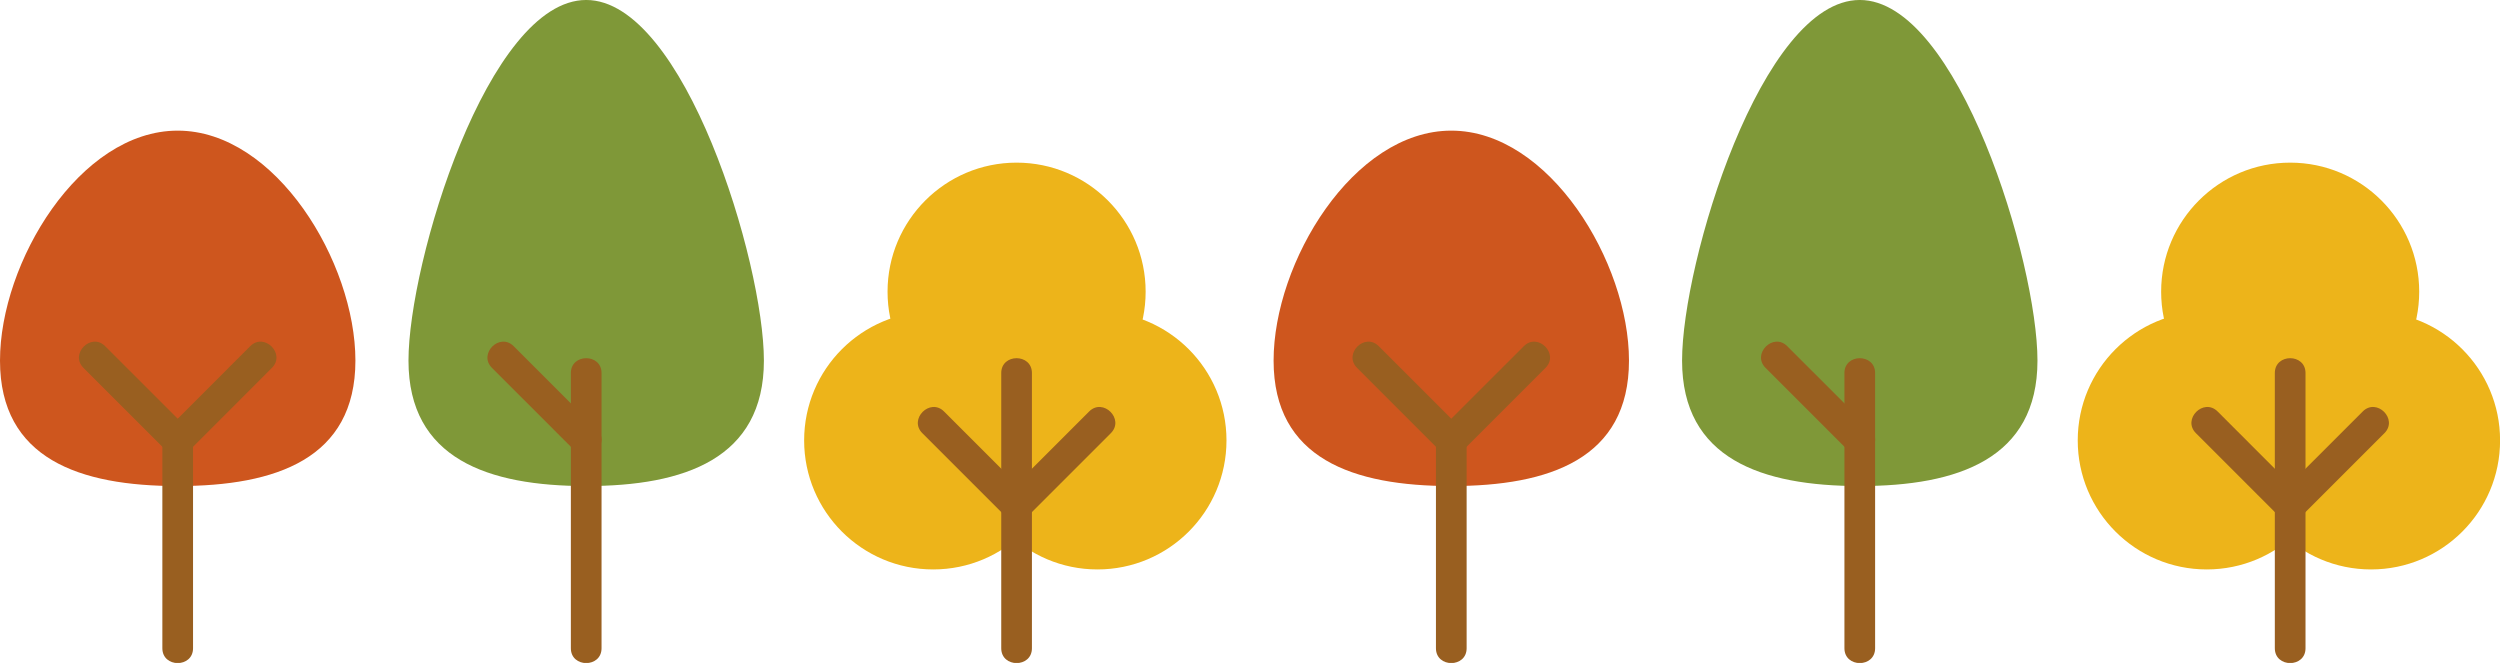 <?xml version="1.0" encoding="UTF-8"?><svg xmlns="http://www.w3.org/2000/svg" xmlns:xlink="http://www.w3.org/1999/xlink" height="127.6" preserveAspectRatio="xMidYMid meet" version="1.0" viewBox="0.0 -0.0 481.2 127.6" width="481.2" zoomAndPan="magnify"><defs><clipPath id="a"><path d="M 192 68 L 199 68 L 199 127.629 L 192 127.629 Z M 192 68"/></clipPath><clipPath id="b"><path d="M 31 81 L 38 81 L 38 127.629 L 31 127.629 Z M 31 81"/></clipPath><clipPath id="c"><path d="M 109 68 L 116 68 L 116 127.629 L 109 127.629 Z M 109 68"/></clipPath><clipPath id="d"><path d="M 431 59 L 481.219 59 L 481.219 110 L 431 110 Z M 431 59"/></clipPath><clipPath id="e"><path d="M 437 68 L 444 68 L 444 127.629 L 437 127.629 Z M 437 68"/></clipPath><clipPath id="f"><path d="M 276 81 L 283 81 L 283 127.629 L 276 127.629 Z M 276 81"/></clipPath><clipPath id="g"><path d="M 355 68 L 361 68 L 361 127.629 L 355 127.629 Z M 355 68"/></clipPath></defs><g><g id="change1_1"><path d="M 68.41 69.41 C 68.41 88.301 53.094 93.555 34.203 93.555 C 15.312 93.555 0 88.301 0 69.41 C 0 50.52 15.312 25.145 34.203 25.145 C 53.094 25.145 68.41 50.52 68.41 69.41" fill="#ce561e"/></g><g id="change2_1"><path d="M 147.035 69.41 C 147.035 88.301 131.723 93.555 112.832 93.555 C 93.941 93.555 78.625 88.301 78.625 69.41 C 78.625 50.52 93.941 -0.004 112.832 -0.004 C 131.723 -0.004 147.035 50.52 147.035 69.41" fill="#7f9838"/></g><g id="change3_1"><path d="M 220.512 56.145 C 220.512 69.859 209.391 80.98 195.672 80.98 C 181.957 80.98 170.836 69.859 170.836 56.145 C 170.836 42.426 181.957 31.305 195.672 31.305 C 209.391 31.305 220.512 42.426 220.512 56.145" fill="#edb41a"/></g><g id="change3_2"><path d="M 204.457 84.77 C 204.457 98.488 193.336 109.605 179.621 109.605 C 165.902 109.605 154.781 98.488 154.781 84.77 C 154.781 71.051 165.902 59.934 179.621 59.934 C 193.336 59.934 204.457 71.051 204.457 84.77" fill="#edb41a"/></g><g id="change3_3"><path d="M 236.074 84.77 C 236.074 98.488 224.957 109.605 211.238 109.605 C 197.523 109.605 186.402 98.488 186.402 84.77 C 186.402 71.051 197.523 59.934 211.238 59.934 C 224.957 59.934 236.074 71.051 236.074 84.77" fill="#edb41a"/></g><g clip-path="url(#a)" id="change4_3"><path d="M 192.719 71.801 C 192.719 89.457 192.719 107.117 192.719 124.773 C 192.719 128.582 198.625 128.582 198.625 124.773 C 198.625 107.117 198.625 89.457 198.625 71.801 C 198.625 67.992 192.719 67.992 192.719 71.801" fill="#995f20"/></g><g id="change4_7"><path d="M 209.637 79.203 C 204.285 84.551 198.938 89.902 193.586 95.254 C 194.977 95.254 196.367 95.254 197.762 95.254 C 192.41 89.902 187.059 84.551 181.711 79.203 C 179.016 76.508 174.836 80.684 177.531 83.379 C 182.883 88.73 188.234 94.082 193.586 99.43 C 194.723 100.57 196.625 100.57 197.762 99.43 C 203.113 94.082 208.465 88.73 213.812 83.379 C 216.512 80.684 212.332 76.508 209.637 79.203" fill="#995f20"/></g><g clip-path="url(#b)" id="change4_6"><path d="M 31.25 84.375 C 31.25 97.84 31.25 111.309 31.25 124.773 C 31.25 128.582 37.156 128.582 37.156 124.773 C 37.156 111.309 37.156 97.84 37.156 84.375 C 37.156 80.566 31.25 80.566 31.25 84.375" fill="#995f20"/></g><g id="change4_8"><path d="M 48.168 66.629 C 42.82 71.98 37.469 77.332 32.117 82.68 C 33.508 82.68 34.902 82.68 36.293 82.68 C 30.941 77.332 25.59 71.98 20.238 66.629 C 17.543 63.934 13.367 68.109 16.062 70.805 C 21.414 76.156 26.766 81.508 32.117 86.859 C 33.254 87.996 35.156 87.996 36.293 86.859 C 41.645 81.508 46.996 76.156 52.344 70.805 C 55.043 68.109 50.863 63.934 48.168 66.629" fill="#995f20"/></g><g clip-path="url(#c)" id="change4_4"><path d="M 109.879 71.801 C 109.879 89.457 109.879 107.117 109.879 124.773 C 109.879 128.582 115.785 128.582 115.785 124.773 C 115.785 107.117 115.785 89.457 115.785 71.801 C 115.785 67.992 109.879 67.992 109.879 71.801" fill="#995f20"/></g><g id="change4_9"><path d="M 114.918 82.68 C 109.566 77.332 104.219 71.98 98.867 66.629 C 96.168 63.934 91.992 68.109 94.691 70.805 C 100.039 76.156 105.391 81.508 110.742 86.859 C 113.438 89.555 117.613 85.375 114.918 82.68" fill="#995f20"/></g><g id="change1_2"><path d="M 313.547 69.41 C 313.547 88.301 298.234 93.555 279.344 93.555 C 260.453 93.555 245.141 88.301 245.141 69.41 C 245.141 50.52 260.453 25.145 279.344 25.145 C 298.234 25.145 313.547 50.52 313.547 69.41" fill="#ce561e"/></g><g id="change2_2"><path d="M 392.172 69.41 C 392.172 88.301 376.859 93.555 357.969 93.555 C 339.078 93.555 323.766 88.301 323.766 69.41 C 323.766 50.52 339.078 -0.004 357.969 -0.004 C 376.859 -0.004 392.172 50.52 392.172 69.41" fill="#7f9838"/></g><g id="change3_4"><path d="M 465.648 56.145 C 465.648 69.859 454.527 80.98 440.812 80.98 C 427.094 80.98 415.977 69.859 415.977 56.145 C 415.977 42.426 427.094 31.305 440.812 31.305 C 454.527 31.305 465.648 42.426 465.648 56.145" fill="#edb41a"/></g><g id="change3_5"><path d="M 449.594 84.77 C 449.594 98.488 438.477 109.605 424.758 109.605 C 411.043 109.605 399.922 98.488 399.922 84.77 C 399.922 71.051 411.043 59.934 424.758 59.934 C 438.477 59.934 449.594 71.051 449.594 84.77" fill="#edb41a"/></g><g clip-path="url(#d)" id="change3_6"><path d="M 481.215 84.77 C 481.215 98.488 470.094 109.605 456.379 109.605 C 442.66 109.605 431.543 98.488 431.543 84.77 C 431.543 71.051 442.66 59.934 456.379 59.934 C 470.094 59.934 481.215 71.051 481.215 84.77" fill="#edb41a"/></g><g clip-path="url(#e)" id="change4_1"><path d="M 437.859 71.801 C 437.859 89.457 437.859 107.117 437.859 124.773 C 437.859 128.582 443.766 128.582 443.766 124.773 C 443.766 107.117 443.766 89.457 443.766 71.801 C 443.766 67.992 437.859 67.992 437.859 71.801" fill="#995f20"/></g><g id="change4_10"><path d="M 454.777 79.203 C 449.426 84.551 444.074 89.902 438.723 95.254 C 440.117 95.254 441.508 95.254 442.898 95.254 C 437.551 89.902 432.199 84.551 426.848 79.203 C 424.152 76.508 419.977 80.684 422.672 83.379 C 428.023 88.73 433.371 94.082 438.723 99.43 C 439.859 100.57 441.762 100.57 442.898 99.43 C 448.25 94.082 453.602 88.73 458.953 83.379 C 461.648 80.684 457.473 76.508 454.777 79.203" fill="#995f20"/></g><g clip-path="url(#f)" id="change4_5"><path d="M 276.391 84.375 C 276.391 97.84 276.391 111.309 276.391 124.773 C 276.391 128.582 282.297 128.582 282.297 124.773 C 282.297 111.309 282.297 97.84 282.297 84.375 C 282.297 80.566 276.391 80.566 276.391 84.375" fill="#995f20"/></g><g id="change4_11"><path d="M 293.309 66.629 C 287.957 71.98 282.605 77.332 277.254 82.68 C 278.648 82.68 280.039 82.68 281.43 82.68 C 276.082 77.332 270.73 71.98 265.379 66.629 C 262.684 63.934 258.508 68.109 261.203 70.805 C 266.555 76.156 271.902 81.508 277.254 86.859 C 278.395 87.996 280.293 87.996 281.43 86.859 C 286.781 81.508 292.133 76.156 297.484 70.805 C 300.18 68.109 296.004 63.934 293.309 66.629" fill="#995f20"/></g><g clip-path="url(#g)" id="change4_2"><path d="M 355.016 71.801 C 355.016 89.457 355.016 107.117 355.016 124.773 C 355.016 128.582 360.922 128.582 360.922 124.773 C 360.922 107.117 360.922 89.457 360.922 71.801 C 360.922 67.992 355.016 67.992 355.016 71.801" fill="#995f20"/></g><g id="change4_12"><path d="M 360.059 82.68 C 354.707 77.332 349.355 71.98 344.004 66.629 C 341.309 63.934 337.133 68.109 339.828 70.805 C 345.18 76.156 350.531 81.508 355.883 86.859 C 358.578 89.555 362.754 85.375 360.059 82.68" fill="#995f20"/></g></g></svg>